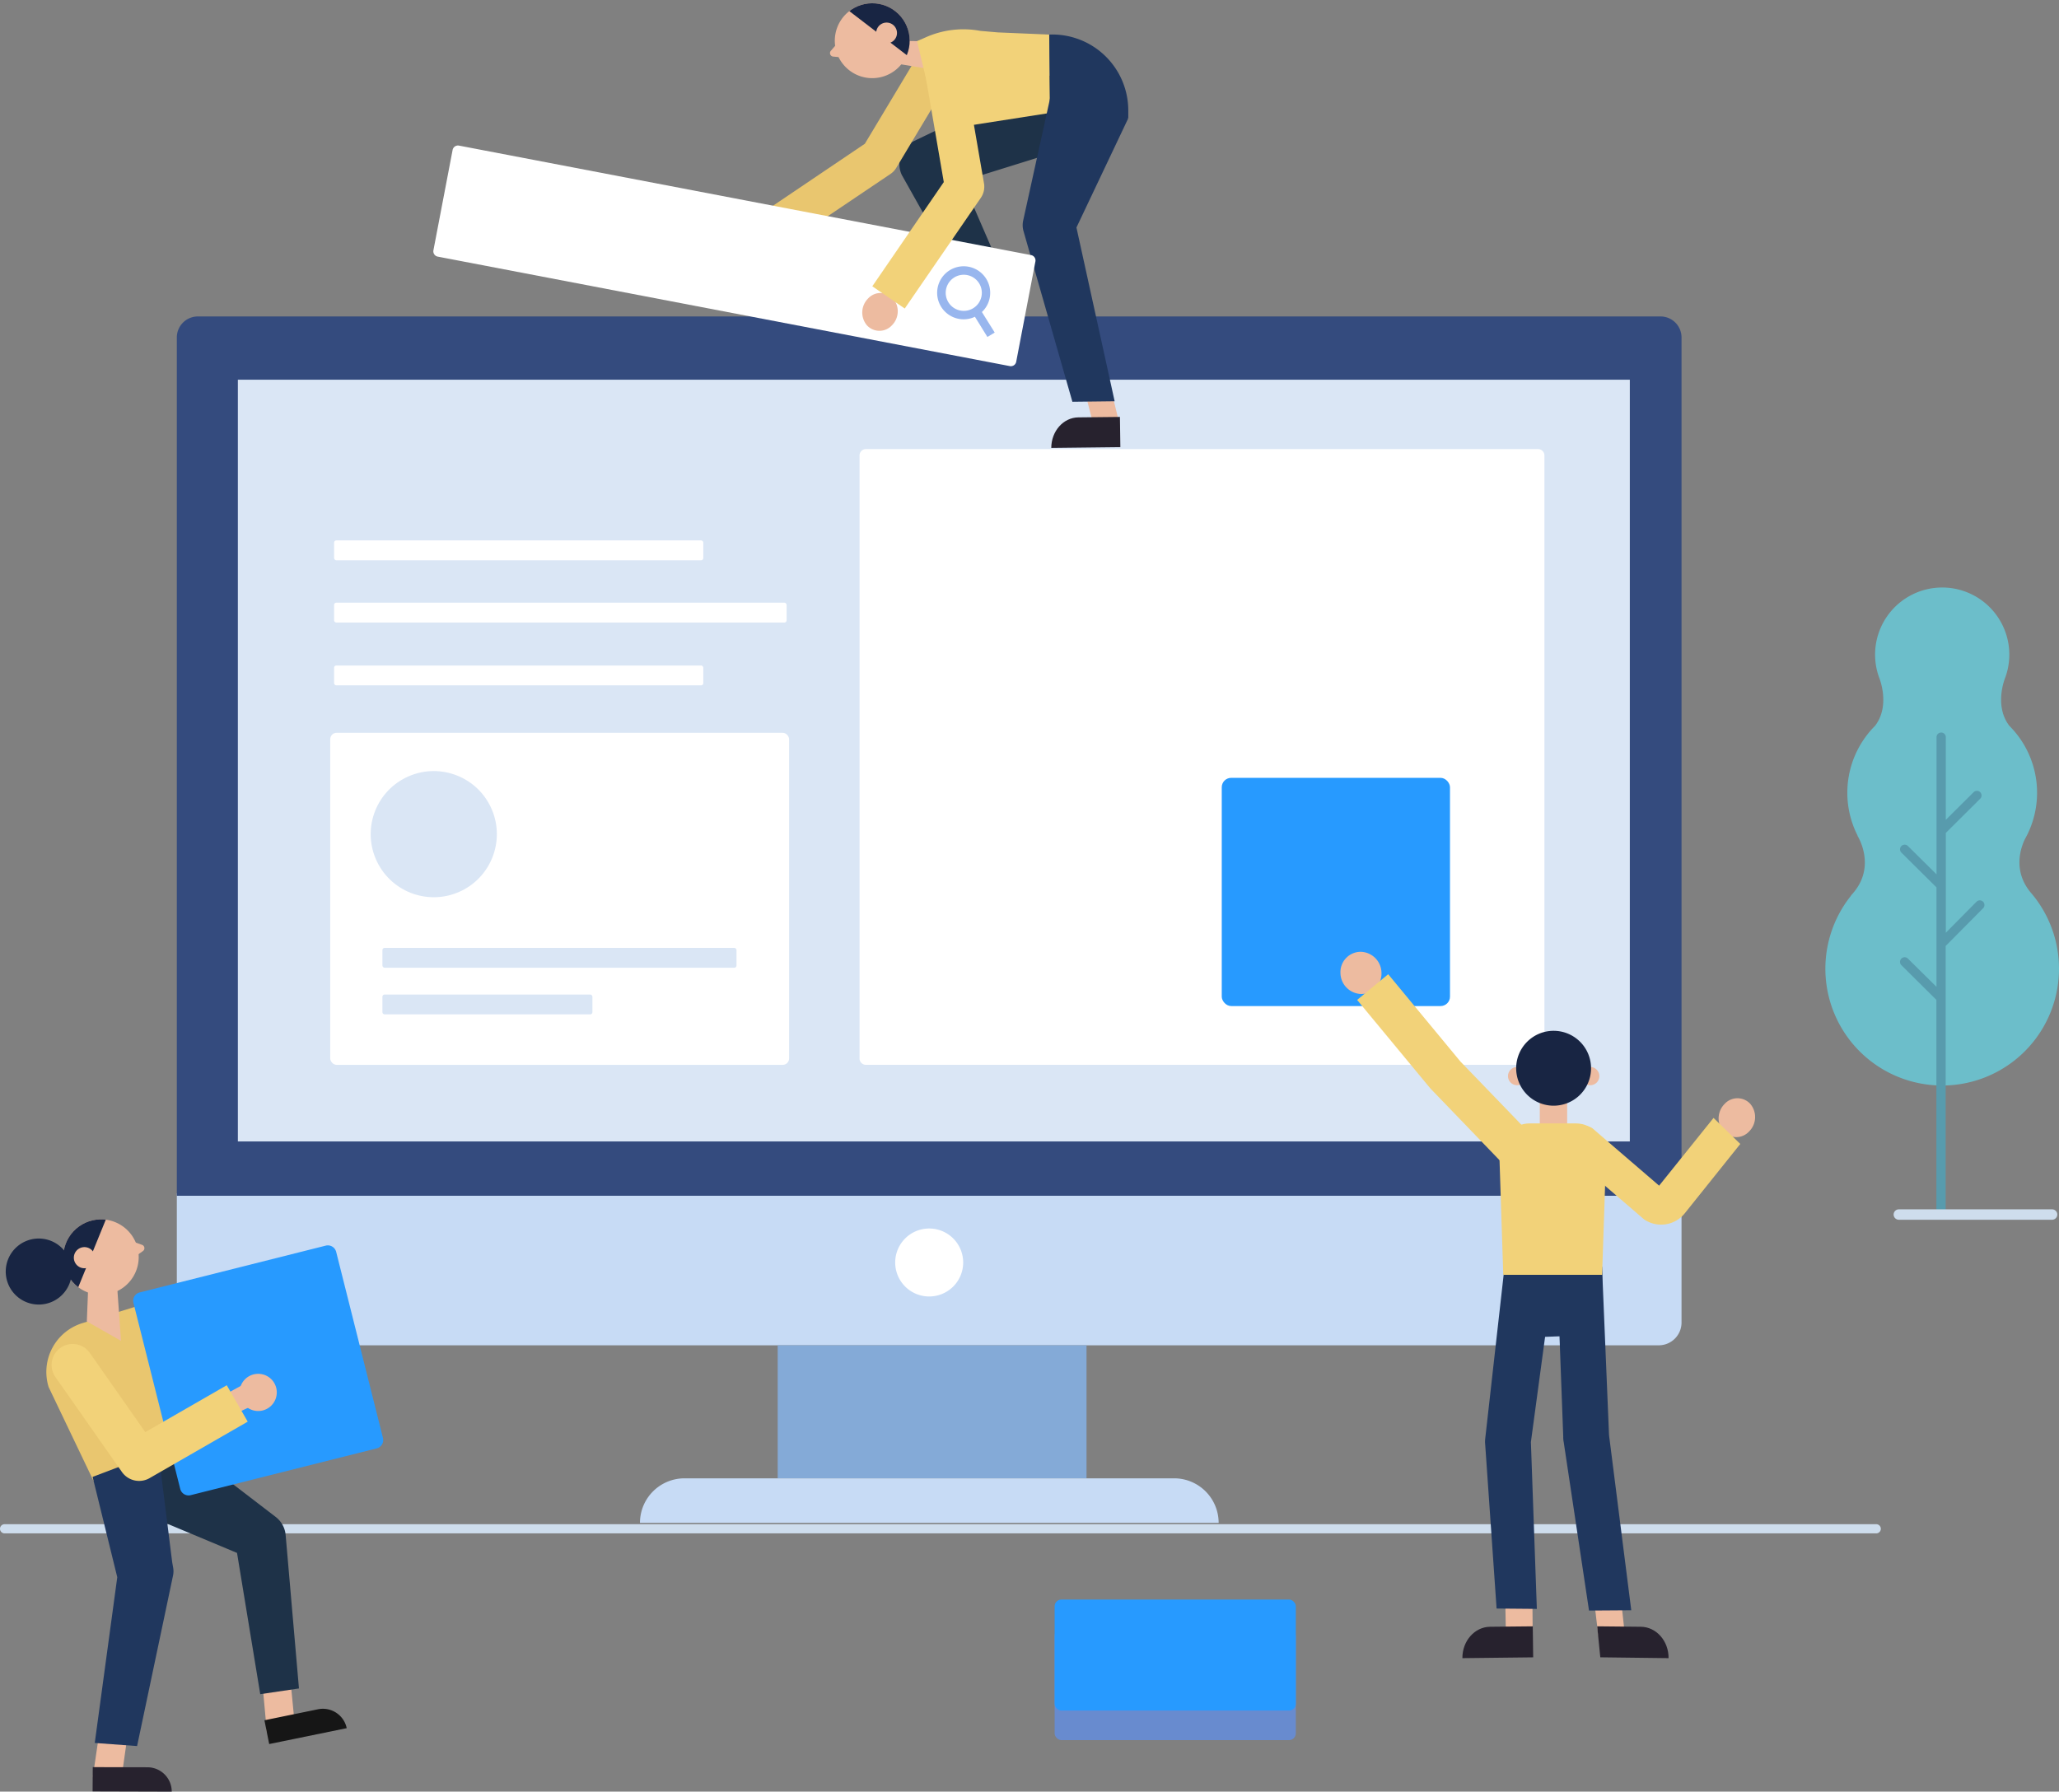 <svg xmlns="http://www.w3.org/2000/svg" xmlns:xlink="http://www.w3.org/1999/xlink" viewBox="0 0 989.76 861.31"><rect x="0" y="0" width="989.76" height="861.31" fill="#808080" stroke="none"/><defs><style>.cls-1{fill:#edbba0;}.cls-2{fill:#c7dbf5;}.cls-3{fill:#84aad7;}.cls-4{fill:#344b7e;}.cls-5{fill:#dae6f5;}.cls-6{fill:#fff;}.cls-7{fill:#6cbeca;}.cls-8{fill:#589bad;}.cls-9{fill:#cedded;}.cls-10{fill:#279aff;}.cls-11{fill:#688bcf;}.cls-12{fill:#f2d279;}.cls-13{fill:#27222e;}.cls-14{fill:#20375e;}.cls-15{fill:#182543;}.cls-16{fill:#ebb197;}.cls-17{fill:#161616;}.cls-18{fill:#1e3248;}.cls-19{fill:#e5a7a8;}.cls-20{fill:#e9c66f;}.cls-21{clip-path:url(#clip-path);}.cls-22{fill:#98b6ee;}.cls-23{clip-path:url(#clip-path-2);}</style><clipPath id="clip-path"><path class="cls-1" d="M405.43,31.06a18,18,0,1,0,2.33-25.31A18,18,0,0,0,405.43,31.06Z"/></clipPath><clipPath id="clip-path-2"><path class="cls-1" d="M66.43,607.31a18.13,18.13,0,1,1-14.92-20.86A18.13,18.13,0,0,1,66.43,607.31Z"/></clipPath></defs><title>Recurso 2</title><g id="Capa_2" data-name="Capa 2"><g id="Capa_1-2" data-name="Capa 1"><path class="cls-2" d="M85,573.66H808.31a0,0,0,0,1,0,0V635.8a10.94,10.94,0,0,1-10.94,10.94H95.89A10.94,10.94,0,0,1,85,635.8V573.66A0,0,0,0,1,85,573.66Z"/><rect class="cls-3" x="373.84" y="646.74" width="148.45" height="63.95"/><path class="cls-4" d="M95.06,152.13H798.2a10.11,10.11,0,0,1,10.11,10.11v412.6a0,0,0,0,1,0,0H85a0,0,0,0,1,0,0V162.24A10.11,10.11,0,0,1,95.06,152.13Z"/><rect class="cls-5" x="114.34" y="182.54" width="669.11" height="366.2"/><path class="cls-6" d="M463,606.93a16.34,16.34,0,1,1-16.34-16.34A16.34,16.34,0,0,1,463,606.93Z"/><path class="cls-6" d="M416.25,215.89H739.32A3.07,3.07,0,0,1,742.4,219V508.84a3.07,3.07,0,0,1-3.07,3.07H416.25a3.07,3.07,0,0,1-3.07-3.07V219A3.08,3.08,0,0,1,416.25,215.89Z"/><rect class="cls-6" x="158.74" y="352.28" width="220.58" height="159.64" rx="3.07" ry="3.07"/><path class="cls-7" d="M889.83,430.51h-.09c10.82-11.31,5.73-23.81,3.77-27.61v0c-.38-.73-.65-1.17-.65-1.17l.1,0a45.48,45.48,0,0,1,8.41-52.83c7.59-10,1.85-23.39,1.85-23.39h0a32.26,32.26,0,1,1,60.79,0h0s-5.74,13.35,1.85,23.39a45.49,45.49,0,0,1,8.42,52.82h0l-.14.23c-.26.51-.51,1-.79,1.5-2,4.19-5.93,15.36,3,25.84.28.32.56.64.83,1,.08.09.14.18.22.26h0a56.15,56.15,0,1,1-87.58,0Z"/><path class="cls-8" d="M917.11,460.81l13.75,13.6V426.6L914,409.89a2.23,2.23,0,1,1,3.14-3.17l13.75,13.61V354.38a2.23,2.23,0,0,1,4.46,0v39.74l13.38-13.3a2.23,2.23,0,0,1,3.14,3.17l-16.52,16.42v48L950.1,433.5a2.23,2.23,0,0,1,3.18,3.13l-18,18.14V582.15a2.23,2.23,0,0,1-4.46,0V480.69L914,464a2.23,2.23,0,1,1,3.14-3.17Z"/><path class="cls-9" d="M986.44,586.38H912.77a2.48,2.48,0,1,1,0-5h73.67a2.48,2.48,0,1,1,0,5Z"/><rect class="cls-5" x="183.83" y="455.68" width="170.21" height="9.55" rx="1.04" ry="1.04"/><rect class="cls-5" x="183.83" y="478.11" width="100.94" height="9.55" rx="1.04" ry="1.04"/><circle class="cls-5" cx="208.51" cy="401.02" r="30.32" transform="translate(-154.83 132.17) rotate(-26.03)"/><path class="cls-9" d="M901.9,737.16H2.21a2.21,2.21,0,0,1,0-4.42H901.9a2.21,2.21,0,0,1,0,4.42Z"/><rect class="cls-10" x="587.3" y="373.94" width="109.71" height="109.71" rx="4.52" ry="4.52"/><rect class="cls-11" x="506.96" y="783.18" width="115.94" height="53.36" rx="3.24" ry="3.24"/><rect class="cls-10" x="506.96" y="768.97" width="115.94" height="53.36" rx="3.24" ry="3.24"/><path class="cls-1" d="M654.17,457.57a10.24,10.24,0,0,1,9.91,10.28,9.77,9.77,0,0,1-9.82,10,10.24,10.24,0,0,1-9.91-10.28A9.75,9.75,0,0,1,654.17,457.57Z"/><path class="cls-1" d="M841.39,530.71a8.37,8.37,0,0,0-12.38,0,9.8,9.8,0,0,0-.59,13.21,8.38,8.38,0,0,0,12.39,0A9.78,9.78,0,0,0,841.39,530.71Z"/><path class="cls-12" d="M797.54,570l-32-27.53a7.34,7.34,0,0,0-10.94,3.41,10.51,10.51,0,0,0,3.69,12.78l32,27.53a14.57,14.57,0,0,0,19.5-2.81l26.77-33.44-12.87-12.51Z"/><polygon class="cls-1" points="723.9 786.57 736.77 786.09 736.58 763.45 723.48 764.03 723.9 786.57"/><path class="cls-13" d="M703,797.14l34-.39-.2-14.91-20.53.21c-7.41.08-13.37,6.84-13.3,15.09Z"/><polygon class="cls-1" points="781.15 786.57 768.28 786.09 765.58 763.45 778.67 764.03 781.15 786.57"/><path class="cls-13" d="M802.08,797.14l-32.82-.4-1.49-14.9,21,.21c7.42.08,13.38,6.84,13.31,15.09Z"/><polygon class="cls-14" points="723.05 610.67 745.41 609.84 747.73 609.75 770.09 608.92 770.36 641.63 724.75 643.33 723.05 610.67"/><path class="cls-14" d="M763.84,774.26l20.31-.14-10.69-84.21-3.37-81-21.56,3.53,2.92,78.22a11.3,11.3,0,0,0,.23,2.66Z"/><path class="cls-14" d="M719.41,773.29l19.35.17-2.86-80.21,10.82-80.16-23.67-2.42-9.13,81.18a12.23,12.23,0,0,0,0,2.42Z"/><rect class="cls-1" x="740.17" y="527.95" width="13.16" height="17.68"/><path class="cls-1" d="M733.65,517.32a4.38,4.38,0,1,1-4.38-4.37A4.38,4.38,0,0,1,733.65,517.32Z"/><path class="cls-1" d="M768.81,517.32a4.38,4.38,0,1,1-4.37-4.37A4.38,4.38,0,0,1,768.81,517.32Z"/><path class="cls-15" d="M764.82,513.55a18,18,0,1,1-18-18A18,18,0,0,1,764.82,513.55Z"/><path class="cls-12" d="M770.13,612.87H722.62L720.8,557c0-9.36,5.82-16.94,14.6-16.94h22c8.78,0,14.6,7.58,14.6,16.94Z"/><path class="cls-12" d="M723.52,560.56l-35.65-37c-.17-.18-.34-.36-.5-.55l-35-42.3,14.93-12.36,34.75,42,35.4,36.69Z"/><polygon class="cls-1" points="525.8 205.05 538.33 204.58 532.93 182.54 520.19 183.11 525.8 205.05"/><path class="cls-13" d="M505.42,215.34l33.14-.38-.21-14.52-20,.21c-7.22.08-13,6.65-13,14.69Z"/><polygon class="cls-16" points="467.22 139.14 479.75 138.67 472.76 119.67 460.02 120.24 467.22 139.14"/><path class="cls-17" d="M447.78,152.47l33.13-.39-.2-14.51-20,.21c-7.22.08-13,6.65-13,14.69Z"/><path class="cls-18" d="M533.5,65,450,91l7.1-16.85,24,55.37-21.41,1.26L433.47,84.07a12.27,12.27,0,0,1,5.8-16.22l1.31-.63,78.85-37.95Z"/><path class="cls-19" d="M376,104.75a8.16,8.16,0,0,0-12.06,0,9.55,9.55,0,0,0-.57,12.86,8.17,8.17,0,0,0,12.06,0A9.55,9.55,0,0,0,376,104.75Z"/><path class="cls-20" d="M381.48,115,370.9,99.36,415.74,69.1l29.65-49.41,16.21,9.72L430.87,80.63a9.41,9.41,0,0,1-2.82,3Z"/><polygon class="cls-1" points="434.18 19.68 444.43 19.82 447.78 33.32 428.43 30.18 434.18 19.68"/><path class="cls-1" d="M399.41,24.4,402.34,21l4.53,3.86-3.17,2.63-3.16-.29A1.68,1.68,0,0,1,399.41,24.4Z"/><path class="cls-1" d="M405.43,31.06a18,18,0,1,0,2.33-25.31A18,18,0,0,0,405.43,31.06Z"/><g class="cls-21"><polygon class="cls-15" points="403.75 1.87 441.57 30.87 435.43 0 403.75 1.87"/></g><path class="cls-1" d="M422.33,19.05A5,5,0,1,0,423,12,5,5,0,0,0,422.33,19.05Z"/><path class="cls-12" d="M504.39,16.62l.37,37.67-53.69,8.37L440.83,19.77l4.38-1.92a44.34,44.34,0,0,1,26.07-3l8.42.73Z"/><path class="cls-14" d="M504.76,54.29l37.6,2.55V53.19a36.51,36.51,0,0,0-38-36.57h0Z"/><path class="cls-14" d="M542.36,56.84l-26.18,55.21.28-7.15,19.35,88-20.31.24-23.49-82a10.29,10.29,0,0,1-.18-5.07l.46-2.08L505,46.21Z"/><path class="cls-6" d="M485.43,176l-275-52.63a2.61,2.61,0,0,1-2.08-3.06l9.21-48.17A2.63,2.63,0,0,1,220.64,70l275,52.63a2.63,2.63,0,0,1,2.08,3.07l-9.22,48.16A2.61,2.61,0,0,1,485.43,176Z"/><path class="cls-22" d="M478.16,159.87,472,150a12.62,12.62,0,0,0,3.76-6.84,12.75,12.75,0,1,0-14.92,10.12,12.6,12.6,0,0,0,7.8-1l6,9.71Zm-6.35-17.47a8.68,8.68,0,1,1-6.9-10.16A8.69,8.69,0,0,1,471.81,142.4Z"/><path class="cls-1" d="M429.33,143.51a8.16,8.16,0,0,0-12.06,0,9.55,9.55,0,0,0-.56,12.86,8.16,8.16,0,0,0,12.06,0A9.55,9.55,0,0,0,429.33,143.51Z"/><path class="cls-12" d="M434.91,148.32l-15.59-10.69,34.36-50.09-9-52.44,18.64-3.21L473,88.11a9.45,9.45,0,0,1-1.52,7Z"/><path class="cls-2" d="M585.8,732.1H307.63A21.42,21.42,0,0,1,329,710.69H564.4a21.41,21.41,0,0,1,21.4,21.41Z"/><path class="cls-1" d="M128.24,832.65c0-1-2.43-26.77-2.43-26.77l13.37-2.68,2.6,26.76Z"/><path class="cls-17" d="M166.67,830.8l-37.27,7.63L127.11,827l25.73-5.28a11.7,11.7,0,0,1,13.83,9.09Z"/><path class="cls-18" d="M78.46,687.79,130.9,728l1.66,1.28a12.3,12.3,0,0,1,4.75,8.68l6.4,73.75-18.61,2.75-12.45-75.76,6.41,10L57,722.71Z"/><path class="cls-20" d="M44.93,711.88,90.14,695.8a7.15,7.15,0,0,0,4.72-8.95L75.67,624.91l-36.1,11.18a24.55,24.55,0,0,0-16.19,30.73Z"/><path class="cls-10" d="M181.11,696.29l-89.47,22.5a4.14,4.14,0,0,1-5-3l-22.5-89.47a4.14,4.14,0,0,1,3-5l89.46-22.5a4.15,4.15,0,0,1,5,3l22.5,89.47A4.14,4.14,0,0,1,181.11,696.29Z"/><path class="cls-1" d="M44.6,854.07c.24-1,3.9-26.42,3.9-26.42l13.6,1-3.74,26.45Z"/><path class="cls-13" d="M82.56,861.31l-38.05-.11.08-11.67,26.27.07a11.7,11.7,0,0,1,11.7,11.71Z"/><path class="cls-14" d="M76.12,698l6.65,53,.48,2.72a9.94,9.94,0,0,1-.11,3.89L65.9,839.4l-20.35-1.49,11.27-83,.36,6.61L44.52,710Z"/><path class="cls-1" d="M132.81,671.44a8.94,8.94,0,1,1-6.65-10.75A8.92,8.92,0,0,1,132.81,671.44Z"/><polygon class="cls-1" points="118.82 664.57 100.9 674.38 106.54 682.64 127.56 672.92 118.82 664.57"/><path class="cls-1" d="M68.27,598.44,64,596.94l-2,5.67,4.1.68,2.61-1.86A1.7,1.7,0,0,0,68.27,598.44Z"/><path class="cls-1" d="M66.43,607.31a18.13,18.13,0,1,1-14.92-20.86A18.13,18.13,0,0,1,66.43,607.31Z"/><g class="cls-23"><polygon class="cls-15" points="53.02 581.03 34.87 625.55 24.48 595.54 53.02 581.03"/></g><path class="cls-1" d="M45.59,605.45a5.08,5.08,0,1,1-4.18-5.84A5.07,5.07,0,0,1,45.59,605.45Z"/><path class="cls-15" d="M33.2,617.57a15.87,15.87,0,1,1-8.28-20.86A15.87,15.87,0,0,1,33.2,617.57Z"/><path class="cls-1" d="M56.38,619.5l1.79,25.1-16.43-9.34.61-15.34Z"/><path class="cls-12" d="M67.21,711.93a10.08,10.08,0,0,1-8.61-4.3L26.63,662a10.09,10.09,0,0,1,2.48-14.06h0a10.09,10.09,0,0,1,14.07,2.47l26.66,38.07L109,665.94l10.08,17.51L71.91,710.59A10,10,0,0,1,67.21,711.93Z"/><rect class="cls-6" x="160.6" y="259.79" width="177.47" height="9.55" rx="1.04" ry="1.04"/><rect class="cls-6" x="160.6" y="319.93" width="177.47" height="9.55" rx="1.04" ry="1.04"/><rect class="cls-6" x="160.6" y="289.73" width="217.52" height="9.55" rx="1.04" ry="1.04"/></g></g></svg>